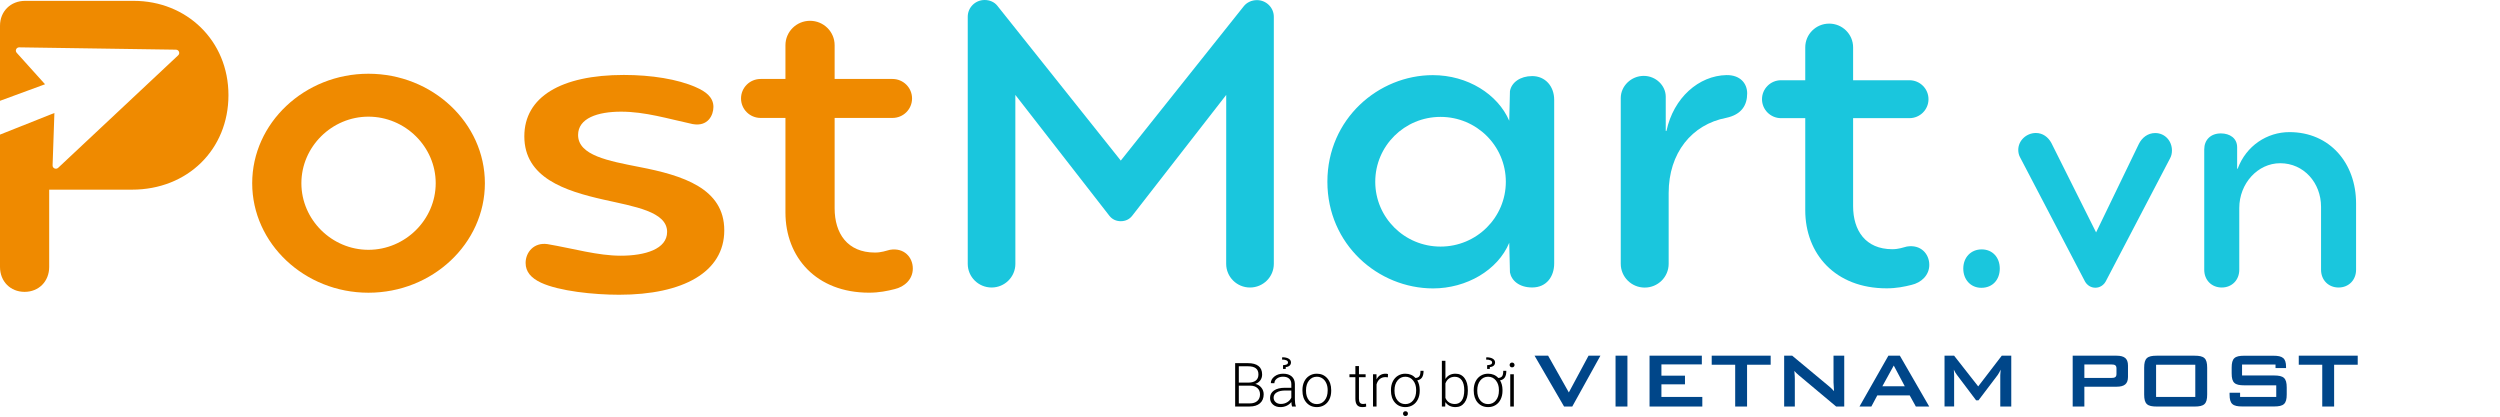 <svg width="246" height="41" viewBox="0 0 246 41" fill="none" xmlns="http://www.w3.org/2000/svg">
<g clip-path="url(#clip0)">
<path d="M36.252 7.256C29.969 7.256 24.816 12.104 24.816 18.03C24.816 23.957 29.969 28.804 36.252 28.804C42.561 28.804 47.713 23.957 47.713 18.03C47.713 12.104 42.561 7.256 36.252 7.256ZM36.252 24.581C32.658 24.581 29.656 21.625 29.656 18.03C29.656 14.435 32.658 11.479 36.252 11.479C39.871 11.479 42.874 14.435 42.874 18.03C42.87 21.622 39.871 24.581 36.252 24.581Z" fill="#EF8A00"/>
<path d="M62.888 16.427C59.886 15.835 56.884 15.296 56.884 13.282C56.884 11.634 58.8 10.988 61.117 10.988C63.498 10.988 65.73 11.686 68.148 12.207C69.666 12.492 70.201 11.324 70.201 10.522C70.201 9.565 69.443 9 68.468 8.579C66.682 7.788 64.093 7.375 61.385 7.375C55.202 7.375 51.594 9.54 51.594 13.415C51.594 17.487 55.582 18.784 59.402 19.645C62.419 20.328 65.644 20.812 65.644 22.819C65.644 24.507 63.49 25.161 61.087 25.161C58.807 25.161 56.467 24.463 53.859 24.019C52.535 23.835 51.72 24.828 51.72 25.874C51.72 26.746 52.263 27.363 53.238 27.817C55.024 28.649 58.431 29.003 60.924 29.003C67.222 29.003 71.269 26.772 71.269 22.667C71.273 18.529 67.177 17.254 62.888 16.427Z" fill="#EF8A00"/>
<path d="M87.567 24.581C87.187 24.674 86.733 24.851 86.097 24.851C83.374 24.851 82.128 22.955 82.128 20.498V11.605H87.82C88.887 11.605 89.746 10.748 89.746 9.688C89.746 8.627 88.883 7.77 87.82 7.77H82.128V4.448C82.128 3.122 81.045 2.047 79.706 2.047C78.371 2.047 77.288 3.122 77.288 4.448V7.77H74.848C73.78 7.77 72.917 8.627 72.917 9.688C72.917 10.748 73.78 11.605 74.848 11.605H77.288V20.909C77.288 25.309 80.309 28.8 85.521 28.8C86.503 28.8 87.336 28.627 88.017 28.453C89.021 28.224 89.821 27.47 89.821 26.428C89.825 25.32 88.965 24.345 87.567 24.581Z" fill="#EF8A00"/>
<path d="M13.165 0.085H2.47C1.042 0.085 0 1.119 0 2.538V9.92L4.431 8.291L1.644 5.195C1.455 4.984 1.607 4.655 1.89 4.659L17.317 4.888C17.607 4.892 17.745 5.247 17.533 5.442L5.721 16.515C5.509 16.711 5.163 16.556 5.175 16.272L5.353 11.117L0 13.246V26.266C0 27.685 1.016 28.719 2.418 28.719C3.821 28.719 4.84 27.685 4.84 26.266V18.662H12.987C18.466 18.662 22.48 14.698 22.48 9.362C22.48 3.979 18.34 0.085 13.165 0.085Z" fill="#EF8A00"/>
<path d="M95.226 25.959V1.648C95.226 0.739 95.966 0 96.885 0C97.384 0 97.841 0.196 98.128 0.554L110.285 15.802L122.39 0.61C122.684 0.24 123.164 0.011 123.685 0.011C124.596 0.011 125.344 0.746 125.344 1.648V25.963C125.344 27.249 124.295 28.291 123 28.291C121.705 28.291 120.656 27.249 120.656 25.963L120.66 9.34L111.397 21.245C111.137 21.577 110.746 21.766 110.285 21.766C109.824 21.766 109.437 21.577 109.173 21.245L99.91 9.34L99.913 25.963C99.913 27.249 98.864 28.291 97.57 28.291C96.275 28.287 95.226 27.249 95.226 25.959Z" fill="#1AC6DD"/>
<path d="M130.615 17.883C130.615 11.687 135.656 7.394 140.987 7.394C144.42 7.394 147.385 9.274 148.509 11.883L148.579 8.971C148.724 8.114 149.595 7.486 150.767 7.486C152.039 7.486 152.932 8.469 152.932 9.825V25.923C152.932 27.208 152.18 28.287 150.767 28.287C149.472 28.287 148.721 27.589 148.579 26.802L148.509 23.891C147.382 26.591 144.301 28.38 141.009 28.38C135.608 28.372 130.615 24.057 130.615 17.883ZM148.174 17.883C148.174 14.358 145.298 11.502 141.749 11.502C138.2 11.502 135.325 14.358 135.325 17.883C135.325 21.408 138.2 24.264 141.749 24.264C145.298 24.264 148.174 21.408 148.174 17.883Z" fill="#1AC6DD"/>
<path d="M159.482 25.956V9.647C159.482 8.461 160.513 7.467 161.744 7.467C162.92 7.467 163.909 8.402 163.909 9.518V12.883H163.98C164.676 9.617 167.164 7.438 169.891 7.389C171.223 7.371 171.922 8.195 171.922 9.189C171.922 10.367 171.357 11.273 169.869 11.594C166.465 12.244 164.196 15.056 164.196 18.998V25.959C164.196 27.252 163.143 28.298 161.841 28.298C160.535 28.298 159.482 27.249 159.482 25.956Z" fill="#1AC6DD"/>
<path d="M189.842 26.066C189.842 27.078 189.061 27.814 188.086 28.035C187.42 28.205 186.609 28.372 185.653 28.372C180.575 28.372 177.637 24.973 177.637 20.687V11.627H175.259C174.222 11.627 173.381 10.792 173.381 9.761C173.381 8.73 174.222 7.895 175.259 7.895H177.637V4.662C177.637 3.369 178.689 2.324 179.991 2.324C181.293 2.324 182.346 3.369 182.346 4.662V7.895H187.885C188.923 7.895 189.764 8.73 189.764 9.761C189.764 10.792 188.923 11.627 187.885 11.627H182.346V20.284C182.346 22.674 183.559 24.522 186.208 24.522C186.825 24.522 187.268 24.348 187.636 24.259C189.005 24.034 189.842 24.98 189.842 26.066Z" fill="#1AC6DD"/>
<path d="M193.187 26.43C193.187 25.321 193.941 24.54 194.997 24.54C196.054 24.54 196.778 25.318 196.778 26.43C196.778 27.509 196.084 28.32 194.967 28.32C193.911 28.32 193.187 27.509 193.187 26.43Z" fill="#1AC6DD"/>
<path d="M205.159 27.69L198.782 15.493C198.657 15.274 198.597 15.007 198.597 14.75C198.597 13.814 199.414 13.086 200.331 13.086C201.006 13.086 201.54 13.489 201.851 14.06L206.256 22.868L210.463 14.165C210.773 13.543 211.343 13.092 212.07 13.092C213.025 13.092 213.72 13.863 213.72 14.809C213.72 15.093 213.657 15.361 213.526 15.596L207.204 27.69C206.997 28.061 206.629 28.312 206.185 28.312C205.736 28.312 205.366 28.061 205.159 27.69Z" fill="#1AC6DD"/>
<path d="M216.897 26.546V14.701C216.897 13.776 217.518 13.127 218.534 13.127C219.411 13.127 220.135 13.595 220.135 14.493V16.602H220.187C221.025 14.333 223.092 13 225.276 13C229.265 13 231.838 16.067 231.838 20.015V26.544C231.838 27.555 231.114 28.291 230.114 28.291C229.115 28.291 228.391 27.552 228.391 26.544V20.345C228.391 17.998 226.7 16.061 224.369 16.061C222.164 16.061 220.345 18.046 220.345 20.47V26.544C220.345 27.555 219.62 28.291 218.621 28.291C217.622 28.293 216.897 27.555 216.897 26.546Z" fill="#1AC6DD"/>
</g>
<path d="M121.539 40V35.734H122.799C123.256 35.734 123.603 35.829 123.839 36.019C124.075 36.206 124.193 36.483 124.193 36.851C124.193 37.071 124.133 37.264 124.012 37.428C123.893 37.59 123.729 37.706 123.52 37.776C123.768 37.831 123.967 37.953 124.117 38.143C124.27 38.332 124.346 38.551 124.346 38.799C124.346 39.176 124.224 39.471 123.979 39.684C123.737 39.895 123.399 40 122.966 40H121.539ZM121.899 37.949V39.695H122.98C123.289 39.695 123.533 39.617 123.713 39.461C123.895 39.303 123.985 39.084 123.985 38.805C123.985 38.541 123.898 38.333 123.725 38.181C123.553 38.026 123.314 37.949 123.01 37.949H121.899ZM121.899 37.648H122.884C123.185 37.642 123.417 37.571 123.581 37.437C123.747 37.3 123.83 37.102 123.83 36.842C123.83 36.568 123.744 36.367 123.572 36.238C123.402 36.107 123.145 36.042 122.799 36.042H121.899V37.648ZM127.138 40C127.103 39.9 127.08 39.753 127.07 39.558C126.947 39.718 126.79 39.842 126.599 39.93C126.409 40.016 126.208 40.059 125.995 40.059C125.69 40.059 125.443 39.974 125.254 39.804C125.066 39.634 124.973 39.419 124.973 39.159C124.973 38.851 125.101 38.606 125.356 38.427C125.614 38.247 125.973 38.157 126.432 38.157H127.067V37.797C127.067 37.57 126.997 37.393 126.856 37.264C126.718 37.133 126.515 37.067 126.247 37.067C126.003 37.067 125.801 37.13 125.641 37.255C125.48 37.38 125.4 37.53 125.4 37.706L125.049 37.703C125.049 37.451 125.166 37.233 125.4 37.05C125.635 36.864 125.923 36.772 126.265 36.772C126.618 36.772 126.896 36.86 127.1 37.038C127.305 37.214 127.41 37.46 127.416 37.776V39.276C127.416 39.583 127.448 39.812 127.513 39.965V40H127.138ZM126.036 39.748C126.271 39.748 126.479 39.691 126.663 39.578C126.849 39.465 126.983 39.313 127.067 39.124V38.427H126.44C126.091 38.431 125.817 38.495 125.62 38.62C125.423 38.743 125.324 38.913 125.324 39.13C125.324 39.308 125.39 39.455 125.521 39.572C125.653 39.69 125.825 39.748 126.036 39.748ZM126.25 36.3V35.934C126.42 35.92 126.544 35.895 126.622 35.857C126.7 35.818 126.739 35.752 126.739 35.658C126.739 35.57 126.686 35.502 126.578 35.453C126.473 35.404 126.33 35.38 126.15 35.38L126.171 35.154C126.438 35.154 126.648 35.2 126.801 35.292C126.955 35.384 127.032 35.507 127.032 35.661C127.032 35.79 126.987 35.895 126.897 35.977C126.81 36.058 126.683 36.105 126.517 36.118L126.514 36.3H126.25ZM128.16 38.368C128.16 38.063 128.219 37.789 128.336 37.545C128.455 37.301 128.622 37.111 128.837 36.977C129.054 36.84 129.299 36.772 129.572 36.772C129.994 36.772 130.336 36.92 130.598 37.217C130.859 37.512 130.99 37.903 130.99 38.392V38.465C130.99 38.772 130.931 39.048 130.812 39.294C130.694 39.538 130.528 39.727 130.313 39.859C130.099 39.992 129.854 40.059 129.578 40.059C129.158 40.059 128.816 39.911 128.553 39.616C128.291 39.319 128.16 38.927 128.16 38.438V38.368ZM128.512 38.465C128.512 38.844 128.609 39.155 128.805 39.399C129.002 39.642 129.26 39.763 129.578 39.763C129.895 39.763 130.15 39.642 130.346 39.399C130.543 39.155 130.642 38.834 130.642 38.435V38.368C130.642 38.126 130.597 37.904 130.507 37.703C130.417 37.502 130.291 37.347 130.129 37.237C129.967 37.126 129.781 37.07 129.572 37.07C129.26 37.07 129.005 37.193 128.808 37.44C128.61 37.684 128.512 38.004 128.512 38.4V38.465ZM133.721 36.019V36.83H134.377V37.117H133.721V39.23C133.721 39.405 133.752 39.536 133.814 39.622C133.879 39.708 133.985 39.751 134.134 39.751C134.192 39.751 134.287 39.741 134.418 39.722L134.433 40.009C134.341 40.042 134.216 40.059 134.058 40.059C133.817 40.059 133.643 39.989 133.533 39.851C133.424 39.71 133.369 39.504 133.369 39.232V37.117H132.786V36.83H133.369V36.019H133.721ZM136.568 37.129C136.494 37.115 136.415 37.108 136.331 37.108C136.112 37.108 135.927 37.17 135.774 37.293C135.624 37.414 135.517 37.591 135.452 37.823V40H135.104V36.83H135.446L135.452 37.334C135.638 36.959 135.936 36.772 136.346 36.772C136.443 36.772 136.521 36.784 136.577 36.81L136.568 37.129ZM136.87 38.368C136.87 38.063 136.929 37.789 137.046 37.545C137.165 37.301 137.332 37.111 137.547 36.977C137.764 36.84 138.009 36.772 138.282 36.772C138.692 36.772 139.027 36.912 139.287 37.193C139.463 37.18 139.588 37.123 139.662 37.023C139.738 36.924 139.776 36.746 139.776 36.49H140.078C140.078 36.777 140.026 36.996 139.923 37.147C139.821 37.297 139.667 37.39 139.46 37.425C139.614 37.685 139.694 37.987 139.7 38.333V38.465C139.7 38.77 139.641 39.045 139.521 39.291C139.402 39.537 139.235 39.727 139.021 39.859C138.806 39.992 138.562 40.059 138.288 40.059C137.864 40.059 137.521 39.91 137.26 39.613C137 39.316 136.87 38.925 136.87 38.438V38.368ZM137.219 38.465C137.219 38.844 137.316 39.155 137.512 39.399C137.709 39.642 137.968 39.763 138.288 39.763C138.603 39.763 138.857 39.642 139.053 39.399C139.25 39.155 139.349 38.834 139.349 38.435V38.368C139.349 37.993 139.25 37.684 139.053 37.44C138.855 37.193 138.599 37.07 138.282 37.07C137.968 37.07 137.712 37.193 137.515 37.44C137.317 37.684 137.219 38.004 137.219 38.4V38.465ZM138.057 40.703C138.057 40.637 138.078 40.58 138.121 40.533C138.164 40.488 138.223 40.466 138.297 40.466C138.373 40.466 138.433 40.488 138.476 40.533C138.519 40.58 138.54 40.637 138.54 40.703C138.54 40.768 138.519 40.822 138.476 40.867C138.433 40.912 138.373 40.935 138.297 40.935C138.223 40.935 138.164 40.912 138.121 40.867C138.078 40.822 138.057 40.768 138.057 40.703ZM144.435 38.447C144.435 38.941 144.325 39.334 144.106 39.625C143.888 39.914 143.594 40.059 143.225 40.059C142.783 40.059 142.449 39.895 142.223 39.566L142.208 40H141.88V35.5H142.229V37.29C142.451 36.944 142.781 36.772 143.219 36.772C143.594 36.772 143.89 36.915 144.106 37.202C144.325 37.487 144.435 37.885 144.435 38.395V38.447ZM144.083 38.386C144.083 37.968 144.002 37.645 143.84 37.419C143.678 37.19 143.449 37.076 143.154 37.076C142.93 37.076 142.739 37.132 142.583 37.243C142.427 37.352 142.309 37.514 142.229 37.727V39.156C142.404 39.555 142.715 39.754 143.16 39.754C143.449 39.754 143.675 39.64 143.837 39.411C144.001 39.183 144.083 38.841 144.083 38.386ZM145.015 38.368C145.015 38.063 145.073 37.789 145.19 37.545C145.31 37.301 145.477 37.111 145.691 36.977C145.908 36.84 146.153 36.772 146.427 36.772C146.837 36.772 147.172 36.912 147.432 37.193C147.607 37.18 147.732 37.123 147.807 37.023C147.883 36.924 147.921 36.746 147.921 36.49H148.223C148.223 36.777 148.171 36.996 148.067 37.147C147.966 37.297 147.812 37.39 147.604 37.425C147.759 37.685 147.839 37.987 147.845 38.333V38.465C147.845 38.77 147.785 39.045 147.666 39.291C147.547 39.537 147.38 39.727 147.165 39.859C146.95 39.992 146.706 40.059 146.433 40.059C146.009 40.059 145.666 39.91 145.404 39.613C145.145 39.316 145.015 38.925 145.015 38.438V38.368ZM145.363 38.465C145.363 38.844 145.461 39.155 145.656 39.399C145.854 39.642 146.112 39.763 146.433 39.763C146.747 39.763 147.002 39.642 147.197 39.399C147.395 39.155 147.493 38.834 147.493 38.435V38.368C147.493 37.993 147.395 37.684 147.197 37.44C147 37.193 146.743 37.07 146.427 37.07C146.112 37.07 145.856 37.193 145.659 37.44C145.462 37.684 145.363 38.004 145.363 38.4V38.465ZM146.333 36.303V35.937C146.503 35.923 146.627 35.898 146.705 35.86C146.783 35.821 146.822 35.755 146.822 35.661C146.822 35.573 146.769 35.505 146.661 35.456C146.556 35.407 146.413 35.383 146.233 35.383L146.254 35.157C146.521 35.157 146.731 35.203 146.884 35.295C147.038 35.387 147.115 35.51 147.115 35.664C147.115 35.793 147.07 35.898 146.98 35.98C146.893 36.06 146.766 36.107 146.6 36.121L146.597 36.303H146.333ZM148.961 40H148.609V36.83H148.961V40ZM148.548 35.913C148.548 35.847 148.569 35.791 148.612 35.746C148.655 35.699 148.714 35.676 148.788 35.676C148.862 35.676 148.921 35.699 148.964 35.746C149.009 35.791 149.031 35.847 149.031 35.913C149.031 35.98 149.009 36.035 148.964 36.08C148.921 36.125 148.862 36.148 148.788 36.148C148.714 36.148 148.655 36.125 148.612 36.08C148.569 36.035 148.548 35.98 148.548 35.913Z" fill="black"/>
<g clip-path="url(#clip1)">
<path d="M151 35H152.335L154.373 38.615L156.312 35H157.481L154.712 40H153.903L151 35Z" fill="#004689"/>
<path d="M160.139 35H158.97V40H160.139V35Z" fill="#004689"/>
<path d="M162.315 35H167.461V35.856H163.484V36.966H165.802V37.818H163.484V39.058H167.508V40H162.315V35Z" fill="#004689"/>
<path d="M171.911 40H170.742V35.891H168.432V35H174.234V35.891H171.911V40Z" fill="#004689"/>
<path d="M175.557 35H176.354L179.893 37.944C180.098 38.108 180.292 38.285 180.47 38.489C180.438 38.073 180.418 37.783 180.418 37.626V35H181.473V40H180.675L176.982 36.907C176.832 36.782 176.698 36.652 176.564 36.499C176.603 36.888 176.611 37.151 176.611 37.296V40H175.561V35H175.557Z" fill="#004689"/>
<path d="M187.428 38.006L186.346 35.969L185.225 38.006H187.428ZM185.817 35H186.947L189.834 40H188.518L187.914 38.905H184.727L184.143 40H182.974L185.817 35Z" fill="#004689"/>
<path d="M191.342 35H192.286L194.655 38.022L196.973 35H197.909V40H196.827V36.907C196.827 36.809 196.839 36.633 196.867 36.374C196.76 36.593 196.661 36.778 196.575 36.896L194.683 39.392H194.45L192.558 36.884C192.444 36.727 192.333 36.562 192.258 36.37C192.278 36.57 192.286 36.739 192.286 36.904V39.996H191.342V35V35Z" fill="#004689"/>
<path d="M205.101 35.863V37.19H207.736C208.095 37.19 208.261 37.119 208.261 36.794V36.26C208.261 35.93 208.095 35.863 207.736 35.863H205.101ZM203.952 35H208.261C209.031 35 209.394 35.271 209.394 35.969V37.084C209.394 37.783 209.031 38.053 208.261 38.053H205.101V40H203.952V35Z" fill="#004689"/>
<path d="M216.017 35.891H212.159V39.058H216.017V35.891ZM212.234 35H215.938C216.882 35 217.186 35.243 217.186 36.185V38.819C217.186 39.761 216.882 40.004 215.938 40.004H212.234C211.29 40.004 210.986 39.761 210.986 38.819V36.185C210.986 35.243 211.29 35 212.234 35Z" fill="#004689"/>
<path d="M220.618 35.871V36.947H223.758C224.702 36.947 225.014 37.19 225.014 38.128V38.815C225.014 39.757 224.702 39.996 223.758 39.996H220.646C219.702 39.996 219.39 39.753 219.39 38.815V38.646H220.425V39.058H223.983V37.916H220.843C219.896 37.916 219.596 37.673 219.596 36.735V36.185C219.596 35.243 219.896 35.004 220.843 35.004H223.699C224.595 35.004 224.947 35.236 224.947 36.099V36.217H223.912V35.871H220.618Z" fill="#004689"/>
<path d="M229.678 40H228.509V35.891H226.198V35H232V35.891H229.678V40Z" fill="#004689"/>
</g>
<defs>
<clipPath id="clip0">
<rect width="246" height="29" fill="white"/>
</clipPath>
<clipPath id="clip1">
<rect width="81" height="5" fill="white" transform="translate(151 35)"/>
</clipPath>
</defs>
</svg>
